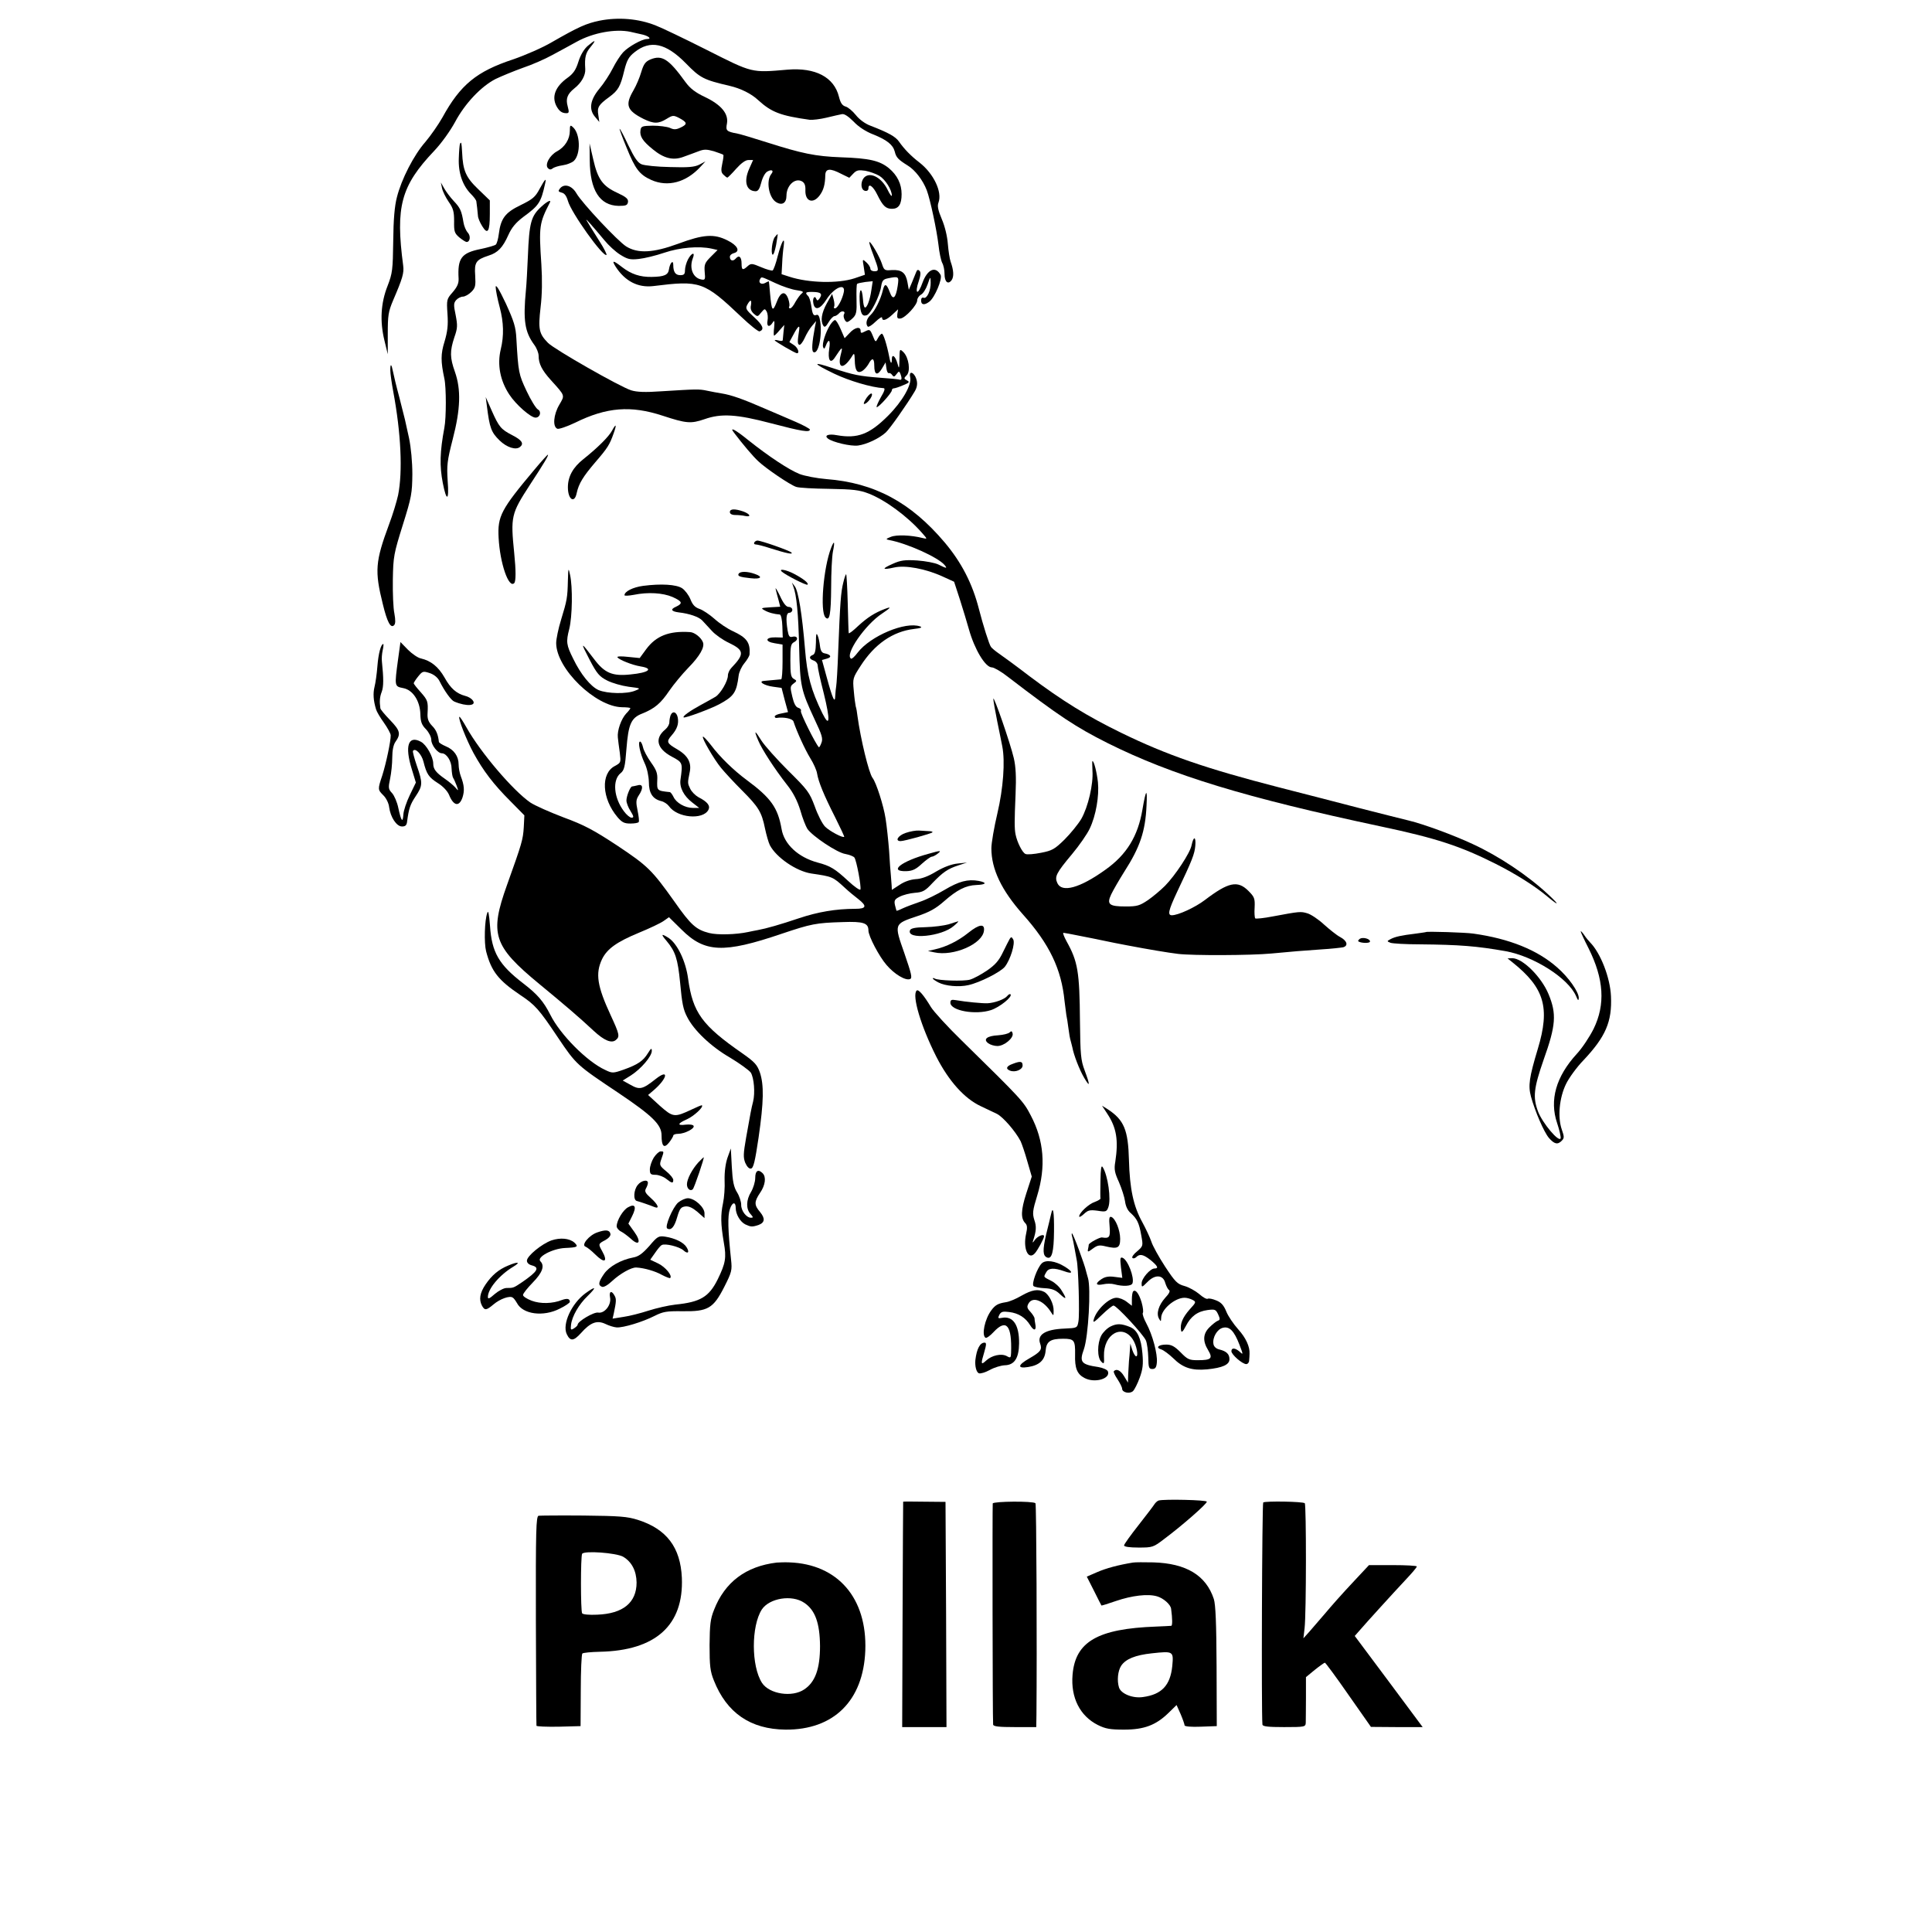<?xml version="1.0" standalone="no"?>
<!DOCTYPE svg PUBLIC "-//W3C//DTD SVG 20010904//EN"
 "http://www.w3.org/TR/2001/REC-SVG-20010904/DTD/svg10.dtd">
<svg version="1.0" xmlns="http://www.w3.org/2000/svg"
 width="990pt" height="990pt" viewBox="0 0 990 990"
 preserveAspectRatio="xMidYMid meet">
<g transform="translate(0,990) scale(0.1,-0.1)"
fill="#000000" stroke="none">
<path d="M3072 9794 c-68 -14 -108 -32 -244 -110 -47 -28 -137 -67 -198 -88
-188 -62 -271 -130 -363 -298 -21 -37 -60 -93 -87 -125 -60 -68 -123 -192
-146 -283 -12 -45 -18 -115 -19 -225 -2 -148 -4 -165 -29 -230 -35 -88 -40
-182 -16 -280 l17 -70 0 105 c0 93 3 113 27 170 49 114 57 141 52 179 -40 302
-12 408 159 588 37 39 82 102 107 148 50 94 133 182 207 220 29 14 92 40 139
57 48 16 116 46 152 66 36 19 92 50 125 68 85 47 199 67 275 51 8 -2 32 -7 53
-12 38 -7 61 -25 32 -25 -25 0 -95 -39 -122 -68 -14 -15 -38 -52 -53 -82 -15
-30 -46 -78 -69 -105 -48 -58 -55 -107 -20 -146 l20 -24 -5 35 c-7 40 1 53 56
93 46 34 57 53 77 136 13 52 23 70 52 93 81 65 161 48 264 -57 73 -75 91 -84
224 -115 56 -13 111 -40 146 -73 68 -62 114 -80 265 -101 14 -1 52 3 85 11 33
8 68 16 79 18 12 3 33 -11 60 -38 25 -27 64 -52 101 -66 70 -28 101 -53 110
-88 7 -30 18 -41 66 -71 38 -23 78 -75 98 -127 18 -48 51 -204 60 -280 4 -39
13 -80 19 -92 7 -12 12 -37 12 -57 0 -41 18 -56 36 -32 13 18 11 51 -5 96 -5
14 -11 54 -14 90 -3 39 -15 90 -31 127 -19 45 -24 68 -17 85 20 54 -24 147
-96 204 -46 35 -81 72 -106 108 -18 26 -54 46 -147 82 -27 10 -57 32 -75 55
-16 20 -40 40 -52 43 -17 5 -26 18 -34 50 -25 101 -121 151 -264 139 -186 -16
-177 -18 -413 101 -117 59 -234 115 -261 125 -89 36 -194 44 -289 25z"/>
<path d="M3012 9665 c-19 -16 -37 -46 -48 -81 -13 -42 -26 -61 -55 -82 -63
-45 -83 -96 -58 -145 14 -26 28 -37 51 -37 14 0 15 5 7 35 -11 39 -2 63 34 92
36 28 58 67 56 99 -4 61 2 83 27 113 31 38 26 40 -14 6z"/>
<path d="M3332 9595 c-25 -11 -34 -24 -46 -64 -8 -28 -26 -70 -40 -94 -44 -75
-34 -103 51 -146 53 -26 77 -26 119 0 31 19 35 19 63 5 43 -23 45 -32 10 -49
-25 -12 -36 -12 -57 -2 -15 6 -54 11 -87 11 -54 -1 -60 -3 -63 -23 -5 -31 11
-56 63 -98 57 -47 105 -59 159 -38 23 8 57 21 76 28 28 11 42 10 78 0 24 -8
46 -16 48 -18 3 -2 0 -23 -5 -46 -7 -33 -6 -45 6 -56 8 -8 17 -15 20 -15 3 0
23 20 45 45 26 29 48 45 63 45 l24 0 -20 -45 c-29 -65 -15 -114 33 -115 13 0
21 13 29 45 7 27 20 50 31 56 23 13 35 5 20 -13 -27 -34 -13 -119 24 -143 31
-20 54 -6 54 32 0 52 43 93 79 74 14 -8 19 -21 18 -46 -2 -58 40 -72 74 -25
19 26 27 54 28 103 1 34 25 36 82 6 l41 -20 20 21 c17 18 27 20 62 15 22 -4
55 -16 72 -26 31 -19 64 -72 64 -101 -1 -7 -11 7 -23 32 -28 56 -80 87 -112
66 -26 -17 -28 -69 -2 -74 10 -2 17 3 17 13 0 28 24 11 45 -32 29 -59 44 -73
76 -73 34 0 49 23 49 75 0 52 -22 97 -65 133 -48 39 -100 51 -246 56 -131 5
-199 19 -381 77 -69 22 -136 42 -148 44 -58 11 -62 15 -55 52 9 50 -29 96
-113 136 -49 23 -76 44 -100 77 -86 119 -120 140 -180 115z"/>
<path d="M2920 9230 c0 -43 -25 -83 -65 -105 -38 -20 -65 -69 -47 -87 8 -8 15
-8 24 -1 7 6 30 13 51 16 21 3 47 13 57 22 37 34 34 143 -6 175 -12 11 -14 7
-14 -20z"/>
<path d="M3211 9143 c44 -109 66 -138 126 -165 85 -38 179 -13 253 68 l25 27
-32 -17 c-25 -12 -56 -15 -150 -12 -65 1 -130 8 -145 14 -20 8 -37 33 -68 97
-22 47 -42 85 -45 85 -2 0 14 -44 36 -97z"/>
<path d="M2357 9163 c-2 -5 -5 -38 -6 -75 -3 -75 20 -140 63 -183 14 -14 27
-31 27 -38 1 -7 3 -21 4 -32 1 -11 3 -29 4 -40 0 -11 10 -35 22 -54 28 -46 39
-28 39 63 l0 69 -59 57 c-64 61 -79 96 -83 189 -3 52 -4 56 -11 44z"/>
<path d="M3022 9079 c1 -154 51 -232 148 -234 38 0 45 3 48 20 2 16 -10 26
-55 47 -74 34 -100 69 -123 171 l-19 82 1 -86z"/>
<path d="M2765 8932 c-22 -42 -36 -53 -97 -83 -79 -38 -102 -68 -112 -148 -3
-25 -10 -49 -15 -54 -5 -5 -40 -15 -78 -23 -99 -20 -119 -47 -113 -152 1 -24
-7 -42 -30 -69 -31 -35 -32 -38 -27 -112 4 -58 0 -90 -15 -141 -20 -64 -20
-101 -1 -190 10 -44 10 -202 0 -252 -23 -123 -25 -195 -8 -283 19 -98 33 -92
25 10 -5 81 -3 102 26 215 40 154 43 254 11 345 -26 73 -26 106 -3 176 17 48
17 61 7 114 -11 52 -11 62 3 78 8 9 24 17 34 17 10 0 30 11 43 24 21 21 23 31
20 84 -5 68 4 81 68 102 48 15 73 41 102 106 17 38 38 63 76 92 81 59 91 75
112 170 8 33 1 27 -28 -26z"/>
<path d="M2265 8936 c3 -16 19 -48 34 -70 24 -34 28 -51 28 -100 -1 -52 2 -61
26 -82 16 -13 33 -24 38 -24 18 0 22 31 6 48 -9 10 -19 33 -22 52 -10 60 -16
74 -50 110 -18 19 -40 49 -49 65 l-17 30 6 -29z"/>
<path d="M2870 8935 c-11 -14 -10 -17 8 -22 15 -3 25 -18 32 -42 16 -60 182
-292 198 -277 2 3 -13 34 -35 68 -83 132 -80 127 -45 88 17 -19 48 -56 69 -81
21 -26 57 -59 81 -74 37 -23 50 -27 95 -22 29 3 87 17 131 32 80 27 177 35
242 21 l31 -7 -34 -34 c-31 -31 -35 -40 -32 -78 4 -40 2 -43 -18 -39 -42 8
-62 58 -43 108 14 35 -6 30 -25 -6 -8 -16 -15 -40 -15 -55 0 -20 -5 -25 -24
-25 -25 0 -36 16 -36 53 0 28 -17 10 -22 -23 -4 -29 -24 -38 -89 -39 -59 -1
-104 14 -151 50 -46 36 -55 37 -33 2 48 -74 114 -108 192 -99 241 30 260 24
451 -157 45 -43 88 -77 94 -75 26 9 18 31 -27 72 -42 38 -46 45 -36 64 16 29
24 28 19 -3 -4 -16 1 -30 14 -42 19 -17 21 -17 38 5 18 21 19 22 29 5 5 -10 7
-31 4 -46 -6 -31 10 -37 27 -9 8 13 10 8 7 -25 -3 -24 -3 -43 0 -43 2 0 15 12
28 28 l24 27 -4 -35 c-2 -19 -4 -39 -4 -43 -1 -5 -10 -5 -21 -2 -11 3 -20 4
-20 1 0 -5 104 -66 114 -66 15 0 4 29 -16 42 l-23 15 20 37 c24 46 35 54 30
24 -9 -58 -9 -71 1 -75 5 -2 18 14 27 34 9 21 26 49 38 63 l21 25 -6 -30 c-15
-80 -18 -123 -8 -129 25 -15 46 82 35 157 -4 27 -10 37 -20 33 -15 -6 -20 3
-27 53 -3 18 -9 38 -15 44 -18 18 -13 22 26 21 40 -1 49 -10 32 -34 -8 -11
-12 -12 -16 -2 -8 21 -21 4 -15 -23 7 -38 35 -30 66 19 39 62 99 88 90 40 -7
-36 -32 -84 -45 -84 -6 0 -8 4 -5 8 3 5 2 22 -2 37 l-8 29 -27 -48 c-27 -49
-34 -90 -18 -115 6 -10 13 -6 27 18 10 17 24 31 30 31 6 0 17 7 24 15 12 15
35 11 25 -5 -7 -11 5 -40 16 -40 5 0 18 9 30 21 17 17 20 31 18 95 -1 41 0 76
3 79 2 3 21 7 42 10 l38 4 -7 -46 c-7 -51 -24 -95 -34 -88 -4 2 -8 21 -9 42
-5 65 -20 58 -17 -7 3 -66 12 -84 37 -75 21 8 66 99 73 146 5 31 10 38 36 43
55 11 56 10 49 -39 -10 -65 -25 -76 -41 -31 -16 43 -26 46 -35 9 -11 -47 -41
-107 -63 -127 -21 -19 -27 -46 -14 -60 4 -3 22 8 40 26 18 17 33 27 33 20 0
-20 22 -13 53 16 l29 27 -4 -25 c-2 -20 1 -24 17 -22 25 4 85 69 85 93 0 10 9
23 19 29 11 5 26 29 34 52 15 43 15 43 16 11 1 -42 -19 -85 -36 -79 -8 3 -13
-2 -13 -14 0 -23 17 -25 42 -6 28 21 68 117 58 137 -26 48 -68 29 -93 -40 -10
-29 -22 -49 -27 -46 -5 3 -2 26 7 51 11 33 12 49 5 56 -8 8 -13 6 -18 -8 -4
-10 -14 -35 -22 -54 l-15 -35 -7 39 c-9 49 -30 65 -81 62 -36 -3 -39 -1 -50
33 -12 36 -55 111 -64 111 -3 0 6 -30 20 -66 30 -80 30 -84 5 -84 -11 0 -20 6
-20 13 0 8 -9 22 -20 32 -21 19 -21 19 -14 -22 l6 -41 -53 -18 c-85 -28 -236
-24 -334 8 l-40 13 3 55 c1 30 5 71 8 90 7 54 -11 23 -31 -53 -9 -37 -21 -70
-26 -73 -5 -2 -31 5 -59 17 -47 20 -52 20 -69 5 -25 -23 -31 -20 -31 13 0 35
-13 46 -30 26 -14 -16 -30 -11 -30 9 0 8 9 16 21 19 34 9 18 40 -33 65 -69 35
-124 31 -253 -17 -128 -47 -206 -51 -266 -14 -43 27 -227 223 -255 272 -23 40
-62 52 -84 26z m1104 -486 c36 -17 85 -33 108 -36 33 -5 38 -8 26 -17 -8 -6
-22 -26 -32 -43 -9 -18 -21 -33 -27 -33 -6 0 -8 4 -5 9 3 5 1 23 -5 40 -16 44
-40 36 -60 -19 -20 -51 -25 -43 -33 45 -3 33 -5 61 -6 63 0 1 -9 -2 -19 -8
-21 -11 -37 2 -26 20 8 13 3 14 79 -21z"/>
<path d="M2775 8842 c-54 -49 -63 -82 -70 -255 -3 -67 -7 -145 -10 -173 -15
-156 -6 -214 42 -280 13 -17 23 -43 23 -57 0 -41 17 -74 63 -125 74 -82 72
-76 43 -126 -30 -51 -35 -113 -10 -123 8 -3 49 11 91 31 162 80 286 89 448 36
122 -40 145 -42 215 -18 85 30 163 26 341 -21 156 -41 199 -48 199 -32 0 4
-33 22 -72 39 -40 17 -113 49 -163 70 -108 47 -167 68 -217 76 -21 3 -55 10
-75 14 -41 9 -56 8 -234 -3 -84 -6 -126 -4 -155 5 -59 19 -392 209 -426 243
-46 47 -51 69 -38 182 8 65 9 142 4 220 -13 196 -11 211 44 318 8 16 -15 5
-43 -21z"/>
<path d="M3971 8686 c-14 -16 -22 -84 -12 -91 5 -2 12 20 18 50 5 30 9 55 8
55 -2 0 -8 -6 -14 -14z"/>
<path d="M2540 8429 c0 -14 9 -61 21 -105 20 -76 22 -144 5 -214 -19 -79 -3
-161 44 -232 34 -52 110 -118 134 -118 24 0 32 31 12 42 -10 6 -36 48 -58 95
-40 85 -42 94 -52 268 -3 59 -12 88 -54 180 -34 72 -52 101 -52 84z"/>
<path d="M4254 8235 c-23 -36 -43 -97 -36 -114 4 -11 7 -9 13 6 15 41 26 32
18 -15 -8 -55 5 -78 27 -47 41 62 44 63 32 17 -18 -73 15 -77 59 -6 10 17 12
14 13 -21 1 -53 12 -70 37 -57 10 6 25 22 33 36 19 36 30 32 30 -8 0 -47 16
-53 39 -15 l19 32 4 -29 c2 -16 7 -27 12 -26 5 2 13 -2 18 -10 7 -10 11 -10
22 5 12 16 14 16 20 1 9 -24 7 -34 -6 -29 -7 2 -49 6 -93 9 -115 9 -139 14
-249 50 -107 36 -103 25 9 -29 75 -36 192 -71 253 -74 9 -1 4 -16 -14 -46 -14
-25 -24 -48 -22 -51 7 -6 78 73 78 86 0 6 5 10 10 10 6 0 27 7 48 16 32 13 35
17 19 25 -16 9 -16 11 -1 26 21 21 11 90 -16 118 -20 19 -20 19 -21 -35 -1
-51 -2 -53 -10 -23 -11 39 -29 52 -29 22 0 -28 -7 -22 -13 11 -12 62 -30 120
-38 120 -4 0 -14 -10 -20 -22 -12 -23 -13 -23 -26 10 -15 36 -16 36 -44 22
-15 -8 -19 -7 -19 5 0 24 -30 18 -57 -12 l-25 -26 -20 46 c-11 26 -24 47 -29
47 -5 0 -16 -11 -25 -25z"/>
<path d="M2000 8003 c0 -17 7 -66 15 -109 40 -214 49 -411 25 -531 -7 -32 -27
-99 -46 -149 -71 -192 -75 -239 -32 -411 22 -91 40 -124 57 -107 8 7 8 26 2
60 -6 27 -9 105 -8 174 2 118 5 133 51 280 45 143 48 163 49 260 0 63 -7 137
-17 185 -10 44 -19 87 -21 95 -2 8 -15 60 -29 115 -15 55 -29 114 -32 130 -8
41 -14 45 -14 8z"/>
<path d="M4664 7967 c9 -38 -40 -124 -113 -197 -95 -95 -156 -119 -263 -100
-42 8 -66 -1 -46 -17 24 -19 118 -41 155 -36 44 6 108 36 142 67 20 18 108
143 148 210 16 26 16 51 3 77 -15 27 -33 24 -26 -4z"/>
<path d="M4441 7862 c-12 -18 -18 -32 -13 -32 15 0 44 38 40 51 -2 7 -14 -1
-27 -19z"/>
<path d="M2495 7819 c14 -112 22 -134 65 -176 37 -36 84 -51 105 -33 21 17 9
35 -40 60 -58 30 -68 42 -105 125 l-31 70 6 -46z"/>
<path d="M3136 7693 c-16 -30 -74 -88 -147 -146 -53 -42 -79 -89 -79 -144 0
-63 34 -85 45 -30 11 50 33 85 96 159 63 73 73 89 94 149 16 45 12 51 -9 12z"/>
<path d="M3761 7683 c47 -62 98 -122 124 -146 40 -38 164 -122 195 -132 14 -5
90 -9 170 -10 122 -2 154 -6 201 -24 85 -33 198 -116 273 -201 29 -33 29 -33
4 -27 -60 15 -134 18 -163 6 -26 -10 -27 -13 -10 -16 93 -17 252 -89 285 -128
16 -19 11 -19 -31 2 -18 9 -67 18 -109 21 -63 4 -85 1 -125 -17 -59 -26 -56
-33 7 -19 57 13 161 -6 250 -47 l57 -26 30 -92 c16 -51 37 -119 46 -152 29
-103 84 -195 118 -195 10 0 47 -21 80 -47 266 -204 350 -259 513 -341 331
-165 705 -279 1400 -427 284 -60 408 -101 589 -192 101 -51 200 -113 264 -167
61 -51 64 -45 5 10 -105 98 -253 197 -388 259 -96 45 -251 102 -326 120 -30 7
-143 36 -250 63 -107 28 -294 76 -415 107 -377 97 -576 166 -810 280 -172 84
-301 163 -471 291 -65 50 -135 101 -154 114 -19 13 -38 29 -42 35 -9 11 -41
113 -62 195 -33 129 -89 238 -175 340 -174 206 -360 306 -607 325 -49 4 -111
16 -137 26 -55 22 -159 91 -262 173 -69 56 -99 71 -74 39z"/>
<path d="M2739 7494 c-172 -205 -190 -239 -184 -350 7 -131 52 -261 80 -232 9
9 9 65 0 153 -19 189 -16 202 80 350 74 113 99 155 92 155 -2 0 -33 -34 -68
-76z"/>
<path d="M3740 7276 c0 -9 10 -15 28 -15 15 0 37 -2 50 -5 34 -7 26 10 -9 23
-44 15 -69 14 -69 -3z"/>
<path d="M3865 7120 c-3 -5 0 -10 8 -10 7 0 40 -8 73 -19 85 -27 121 -34 109
-22 -10 10 -155 61 -174 61 -5 0 -13 -4 -16 -10z"/>
<path d="M4259 7093 c-40 -102 -58 -328 -29 -357 21 -21 28 16 29 153 0 75 4
157 9 184 11 53 7 61 -9 20z"/>
<path d="M2910 6925 c-2 -86 -4 -100 -35 -201 -14 -45 -25 -99 -25 -119 0
-131 201 -326 337 -329 23 0 43 -2 43 -5 0 -3 -9 -15 -21 -27 -26 -28 -47 -88
-43 -123 1 -14 6 -49 10 -78 6 -50 6 -51 -25 -68 -74 -38 -67 -167 13 -262 23
-27 35 -33 66 -33 21 0 41 3 43 8 3 4 0 30 -6 59 -9 43 -8 55 6 77 25 37 22
60 -5 52 -13 -3 -26 -6 -29 -6 -9 0 -29 -49 -29 -72 0 -11 9 -36 21 -54 17
-28 18 -34 5 -34 -8 0 -26 15 -39 33 -52 69 -60 160 -17 195 19 15 23 33 30
124 10 128 24 160 82 182 64 26 94 52 138 117 22 32 66 85 96 116 60 61 86
107 76 132 -9 24 -43 51 -66 52 -107 7 -174 -19 -225 -88 l-33 -45 -60 6 c-34
4 -58 3 -54 -2 8 -13 76 -40 119 -47 68 -11 42 -32 -52 -41 -93 -10 -133 7
-187 79 -69 91 -72 91 -23 -3 38 -73 51 -87 90 -107 25 -13 74 -27 110 -32 63
-8 64 -8 34 -20 -42 -18 -143 -16 -188 3 -40 18 -91 80 -130 161 -35 70 -37
86 -20 152 16 64 18 216 4 278 -8 38 -9 36 -11 -30z"/>
<path d="M4006 6971 c20 -18 126 -72 132 -67 7 8 -21 30 -70 56 -38 20 -80 28
-62 11z"/>
<path d="M3785 6960 c-7 -12 5 -17 62 -23 52 -6 65 7 21 22 -39 14 -75 14 -83
1z"/>
<path d="M4321 6914 c-12 -48 -16 -98 -26 -354 -3 -86 -8 -165 -10 -175 -2
-11 -4 -33 -5 -50 -1 -43 -13 -18 -43 92 l-25 91 25 7 c27 7 21 21 -11 27 -14
2 -21 13 -24 36 -2 19 -7 44 -12 55 -7 17 -9 7 -9 -36 -1 -42 -5 -59 -16 -63
-21 -8 -19 -21 5 -29 11 -4 20 -15 20 -26 0 -11 14 -75 31 -141 34 -138 32
-181 -7 -103 -58 119 -78 193 -89 330 -15 180 -34 295 -52 320 l-15 20 7 -20
c17 -44 26 -139 30 -311 5 -202 9 -219 80 -372 37 -78 43 -97 34 -119 -5 -14
-11 -24 -13 -22 -18 19 -96 176 -92 185 3 7 -3 14 -13 17 -13 3 -23 22 -31 57
-12 49 -11 54 6 67 18 13 18 15 2 24 -15 8 -18 24 -18 94 0 74 2 86 20 95 24
13 16 34 -10 27 -14 -4 -19 3 -24 32 -10 62 -7 91 9 91 8 0 15 7 15 15 0 8 -8
15 -19 15 -12 0 -27 18 -45 58 -15 31 -25 46 -21 32 3 -14 10 -39 15 -57 l8
-32 -52 -3 c-46 -3 -49 -4 -29 -15 20 -12 51 -20 79 -22 6 -1 12 -26 13 -60
l2 -58 -37 1 c-53 1 -56 -22 -5 -30 l41 -7 0 -88 c0 -49 -3 -89 -7 -90 -10 -1
-62 -6 -87 -8 -34 -2 -1 -24 46 -30 l43 -6 16 -62 17 -62 -34 -7 c-19 -3 -34
-10 -34 -15 0 -5 3 -8 8 -8 38 6 83 -3 88 -18 16 -50 59 -144 86 -188 17 -27
33 -63 35 -79 7 -42 34 -109 92 -223 27 -54 48 -99 47 -101 -7 -7 -75 29 -98
52 -14 14 -38 61 -53 104 -27 72 -36 84 -136 183 -59 59 -121 128 -138 155
-34 55 -39 54 -15 -2 19 -45 83 -144 148 -227 31 -39 52 -81 67 -129 11 -40
28 -82 36 -95 25 -37 153 -123 195 -129 21 -4 41 -12 46 -18 11 -14 36 -149
31 -164 -2 -6 -31 14 -63 44 -67 62 -91 77 -156 94 -100 27 -172 94 -185 172
-19 109 -54 159 -180 252 -66 49 -136 117 -181 177 -21 27 -40 47 -42 44 -7
-6 56 -115 93 -160 18 -22 66 -74 107 -115 85 -85 101 -111 118 -195 7 -33 18
-72 25 -86 33 -63 135 -133 212 -145 109 -16 110 -16 173 -74 19 -18 50 -43
68 -57 46 -36 42 -50 -15 -50 -100 0 -192 -16 -288 -48 -98 -33 -168 -53 -212
-61 -13 -2 -35 -7 -50 -10 -61 -13 -156 -16 -199 -5 -67 17 -94 41 -178 161
-116 163 -137 183 -293 287 -120 79 -168 105 -274 144 -71 27 -148 61 -172 77
-89 62 -254 255 -327 385 -18 32 -34 56 -36 54 -8 -7 36 -118 72 -185 51 -93
103 -161 189 -247 l72 -73 -3 -60 c-4 -65 -9 -82 -86 -297 -90 -251 -71 -312
164 -506 131 -108 204 -170 281 -242 53 -49 91 -65 113 -46 21 17 18 30 -26
125 -70 151 -80 215 -45 289 26 53 75 88 188 135 56 23 113 50 128 61 l27 19
64 -63 c119 -119 216 -123 513 -22 152 51 176 56 313 60 107 4 132 -5 132 -43
0 -29 56 -135 93 -177 40 -47 97 -81 120 -72 13 5 8 25 -29 133 -53 151 -54
149 68 190 60 20 93 38 136 76 66 58 111 81 165 83 51 2 57 12 12 21 -56 10
-101 -2 -175 -46 -37 -22 -93 -50 -126 -61 -32 -11 -72 -26 -89 -34 -16 -8
-30 -13 -31 -12 -1 1 -4 14 -8 29 -5 23 -2 30 24 43 17 9 52 18 78 20 41 3 53
10 90 50 53 55 78 73 134 91 l43 14 -48 -5 c-31 -3 -71 -18 -110 -41 -41 -25
-76 -38 -105 -39 -26 -2 -57 -12 -82 -29 l-40 -26 -1 22 c-1 13 -3 37 -4 53
-2 17 -6 73 -9 125 -4 52 -12 127 -18 165 -10 66 -48 185 -67 209 -19 25 -61
199 -77 316 -2 19 -6 42 -9 50 -2 8 -7 44 -10 80 -6 64 -5 66 35 128 72 112
165 176 273 189 36 4 45 8 32 13 -75 27 -255 -49 -320 -134 -15 -20 -30 -34
-34 -31 -34 20 72 174 159 231 46 31 50 37 15 24 -53 -20 -90 -44 -137 -87
-26 -25 -48 -42 -49 -37 -1 5 -3 74 -5 153 -2 80 -6 146 -8 148 -2 2 -9 -17
-15 -43z"/>
<path d="M3296 6898 c-53 -7 -96 -29 -96 -48 0 -4 21 -3 48 2 73 15 149 10
198 -11 51 -23 54 -33 18 -50 -30 -13 -25 -24 14 -29 54 -6 103 -23 120 -41 9
-10 32 -34 50 -54 18 -20 57 -47 87 -61 79 -38 81 -57 13 -128 -10 -10 -18
-28 -18 -39 0 -29 -37 -92 -63 -109 -12 -7 -47 -27 -77 -43 -55 -30 -93 -57
-87 -63 5 -6 139 44 182 67 76 41 89 60 100 147 2 18 15 46 29 63 14 17 27 38
27 47 4 60 -15 85 -86 118 -27 12 -70 41 -94 63 -25 22 -59 45 -77 51 -23 8
-35 21 -46 49 -9 22 -28 47 -43 57 -30 19 -106 24 -199 12z"/>
<path d="M2040 6523 c-19 -141 -19 -140 26 -149 49 -9 86 -65 88 -133 1 -40 7
-56 29 -78 15 -16 27 -40 27 -54 0 -27 33 -69 54 -69 24 0 50 -40 50 -78 1
-20 4 -42 8 -48 4 -6 12 -24 18 -40 10 -28 10 -29 -7 -9 -10 11 -34 31 -53 44
-46 32 -60 50 -60 78 0 35 -35 97 -63 112 -65 35 -84 -21 -47 -140 l21 -69
-31 -64 c-17 -35 -32 -80 -33 -99 -3 -46 -11 -36 -26 33 -6 30 -21 64 -32 76
-19 20 -20 27 -10 74 6 28 11 77 11 108 0 36 6 66 16 80 29 41 25 58 -27 112
-27 28 -50 55 -50 61 -5 36 -3 58 7 84 10 26 10 69 1 155 -2 14 0 40 4 58 4
17 5 32 3 32 -12 0 -25 -49 -30 -112 -3 -40 -10 -89 -15 -108 -8 -33 -6 -69 8
-115 3 -11 21 -42 40 -68 19 -27 35 -56 35 -65 1 -27 -23 -142 -43 -205 -24
-72 -24 -73 6 -103 14 -14 27 -40 29 -60 7 -52 38 -99 66 -99 17 0 24 6 26 25
9 68 16 88 44 130 36 54 37 67 6 156 -13 38 -22 72 -20 76 11 18 44 -15 54
-55 16 -64 27 -80 74 -110 26 -16 49 -41 57 -60 23 -57 52 -63 69 -13 11 35 9
62 -9 109 -6 16 -11 43 -11 60 0 42 -24 76 -66 93 -19 8 -34 18 -35 22 -4 37
-13 61 -35 83 -19 20 -25 36 -23 65 3 60 1 66 -36 108 -19 21 -35 41 -35 45 0
3 10 19 23 35 22 27 25 28 59 17 21 -7 40 -22 49 -39 27 -54 61 -101 77 -107
64 -27 118 -22 93 8 -6 8 -23 18 -37 21 -45 12 -75 38 -106 94 -32 56 -70 86
-121 98 -16 3 -46 24 -67 45 l-38 39 -12 -87z"/>
<path d="M5090 6319 c0 -9 9 -61 20 -115 11 -55 23 -112 26 -129 15 -77 5
-214 -25 -342 -17 -72 -31 -153 -31 -180 0 -107 52 -215 161 -338 137 -153
198 -281 214 -445 3 -25 7 -56 9 -70 3 -14 8 -45 11 -70 3 -25 8 -53 11 -62 3
-9 6 -25 9 -35 7 -39 36 -114 60 -155 31 -53 32 -41 3 37 -20 53 -22 81 -24
250 -2 257 -11 308 -69 412 -13 24 -20 43 -16 43 5 0 73 -13 152 -29 79 -17
158 -32 174 -35 110 -21 212 -38 262 -44 74 -9 374 -8 478 2 119 11 151 14
255 21 52 3 103 9 113 11 27 8 20 33 -15 52 -18 9 -55 39 -84 65 -28 26 -67
52 -85 57 -34 10 -38 10 -177 -16 -46 -9 -86 -13 -90 -10 -3 4 -5 29 -3 56 2
46 -1 54 -32 85 -55 55 -102 45 -223 -47 -50 -38 -137 -78 -169 -78 -23 0 -18
24 26 118 79 166 90 195 94 238 4 49 -9 51 -19 3 -7 -39 -84 -155 -136 -208
-22 -22 -61 -55 -87 -73 -43 -29 -56 -33 -115 -33 -85 0 -98 11 -74 62 10 21
40 73 67 116 81 126 108 207 114 338 5 94 -3 86 -21 -20 -23 -136 -81 -231
-190 -308 -131 -94 -223 -119 -246 -68 -15 33 -6 51 76 149 36 43 77 102 90
130 32 67 49 167 42 238 -6 52 -20 108 -28 108 -2 0 -1 -23 0 -50 5 -68 -22
-184 -57 -246 -16 -27 -55 -75 -86 -106 -51 -50 -64 -57 -121 -68 -35 -7 -71
-10 -79 -6 -16 6 -43 60 -51 100 -6 30 -6 68 0 206 4 89 1 142 -9 185 -18 77
-104 325 -105 304z"/>
<path d="M3436 6234 c-3 -9 -6 -24 -6 -35 0 -11 -9 -27 -21 -37 -56 -46 -43
-98 33 -139 57 -30 57 -32 45 -118 -6 -40 17 -84 60 -117 l36 -28 -32 0 c-41
0 -86 26 -100 57 -6 12 -14 23 -18 24 -67 7 -67 7 -65 62 2 34 -4 51 -32 90
-19 27 -38 62 -41 78 -4 16 -10 29 -15 29 -13 0 0 -61 23 -110 13 -27 21 -66
22 -97 0 -57 19 -87 63 -98 14 -3 32 -15 40 -26 42 -60 174 -72 202 -19 11 21
-4 41 -51 65 -16 9 -35 28 -42 43 -14 29 -14 29 -3 84 11 50 -9 86 -63 118
-54 31 -58 39 -30 71 29 33 38 60 32 92 -6 30 -27 36 -37 11z"/>
<path d="M4641 5632 c-39 -13 -57 -42 -26 -42 19 0 156 38 163 45 3 3 -6 6
-19 6 -13 1 -36 2 -50 3 -15 1 -45 -4 -68 -12z"/>
<path d="M4758 5525 c-140 -38 -208 -92 -113 -89 31 1 49 10 79 38 22 20 45
36 50 36 6 0 20 7 30 15 23 18 17 18 -46 0z"/>
<path d="M2497 5222 c-14 -37 -17 -154 -6 -197 27 -103 63 -148 174 -223 78
-52 96 -72 195 -220 93 -138 96 -140 307 -281 177 -119 223 -164 223 -219 0
-57 13 -69 39 -36 11 14 21 31 21 35 0 5 11 9 25 9 34 0 87 28 79 41 -3 6 -21
8 -40 6 -46 -6 -43 6 7 28 35 16 85 62 76 71 -1 2 -25 -8 -52 -21 -89 -42 -96
-41 -164 19 l-60 55 27 23 c72 61 83 115 12 59 -67 -53 -82 -57 -129 -30 l-40
22 43 27 c51 33 106 97 106 125 0 16 -4 14 -20 -12 -24 -39 -51 -58 -124 -84
-54 -19 -59 -19 -94 -2 -93 42 -231 181 -282 283 -35 69 -66 105 -139 161
-125 96 -161 159 -170 294 -5 63 -9 83 -14 67z"/>
<path d="M4862 5164 c-24 -7 -78 -14 -119 -15 -55 -1 -76 -6 -80 -16 -19 -50
163 -32 224 22 16 13 26 24 23 24 -3 -1 -25 -7 -48 -15z"/>
<path d="M4963 5121 c-52 -42 -114 -73 -173 -86 l-35 -8 32 -7 c99 -22 248 43
255 111 5 37 -24 34 -79 -10z"/>
<path d="M7307 5124 c-1 -1 -24 -4 -52 -8 -75 -9 -106 -16 -129 -28 -20 -11
-20 -11 -1 -19 11 -4 79 -8 150 -8 206 -2 292 -9 440 -35 144 -26 321 -138
361 -230 10 -24 13 -26 14 -10 0 31 -51 105 -111 157 -101 89 -244 147 -429
173 -40 6 -238 12 -243 8z"/>
<path d="M8100 5127 c0 -4 18 -43 40 -86 79 -158 87 -288 26 -413 -20 -40 -58
-98 -86 -128 -107 -117 -141 -237 -101 -355 12 -36 20 -71 18 -78 -8 -23 -94
79 -116 138 -27 73 -22 118 29 265 63 176 67 235 25 336 -37 89 -133 184 -186
184 l-24 -1 25 -20 c164 -131 194 -232 130 -444 -44 -146 -50 -188 -35 -244
21 -76 66 -181 92 -212 28 -32 45 -36 66 -14 13 13 13 20 0 57 -22 63 -13 163
22 234 15 31 55 86 89 121 114 121 147 198 141 328 -4 95 -53 221 -107 276 -8
8 -22 25 -31 39 -9 13 -17 21 -17 17z"/>
<path d="M3416 5078 c45 -54 57 -91 69 -213 10 -108 16 -138 36 -176 34 -68
122 -152 219 -208 50 -30 98 -65 107 -77 17 -27 23 -105 12 -149 -9 -35 -13
-56 -36 -186 -14 -81 -15 -100 -4 -128 9 -20 20 -31 29 -29 13 2 21 37 39 158
27 186 28 270 7 334 -14 40 -27 54 -88 97 -209 145 -256 210 -280 384 -12 90
-55 179 -100 209 -38 24 -41 20 -10 -16z"/>
<path d="M5174 5089 c-5 -8 -20 -39 -35 -69 -20 -42 -39 -64 -81 -93 -31 -21
-70 -42 -88 -47 -32 -9 -164 -5 -181 6 -5 3 -9 3 -9 0 0 -3 13 -12 28 -20 36
-19 106 -25 154 -14 59 13 165 67 187 94 29 37 54 120 43 140 -8 14 -11 14
-18 3z"/>
<path d="M6969 5090 c-7 -5 -11 -11 -9 -13 10 -10 59 -12 60 -2 2 14 -35 24
-51 15z"/>
<path d="M4697 4824 c-25 -25 22 -183 101 -339 64 -125 144 -214 227 -253 28
-13 65 -31 84 -40 31 -16 94 -88 121 -140 6 -13 22 -59 34 -102 l23 -79 -28
-86 c-28 -87 -29 -129 -5 -153 10 -10 11 -24 4 -54 -17 -76 11 -138 45 -100
15 17 47 76 47 87 0 14 -31 2 -46 -17 -12 -18 -15 -18 -10 -5 16 49 18 72 6
106 -10 33 -9 47 15 125 45 148 35 281 -33 410 -38 73 -44 80 -353 383 -74 72
-145 150 -159 173 -36 60 -64 93 -73 84z"/>
<path d="M5161 4796 c-14 -17 -64 -35 -101 -37 -25 -1 -111 7 -162 16 -22 4
-28 1 -28 -13 0 -41 128 -64 208 -38 45 15 112 69 100 81 -3 3 -11 -1 -17 -9z"/>
<path d="M5174 4610 c-7 -7 -33 -13 -59 -15 -57 -3 -79 -20 -51 -41 11 -8 32
-14 47 -14 34 0 83 40 78 64 -3 13 -7 14 -15 6z"/>
<path d="M5188 4448 c-31 -11 -36 -25 -13 -34 27 -11 65 5 65 26 0 22 -11 24
-52 8z"/>
<path d="M5674 4193 c47 -71 58 -135 41 -246 -7 -39 -3 -57 19 -105 14 -33 28
-76 31 -98 3 -24 13 -47 29 -60 32 -29 43 -50 54 -114 10 -54 10 -55 -21 -82
-18 -14 -29 -30 -24 -34 4 -4 13 -2 19 4 18 18 36 15 74 -15 36 -30 43 -43 20
-43 -22 0 -66 -51 -66 -76 0 -22 1 -22 30 7 39 40 80 37 91 -5 5 -16 13 -32
19 -36 8 -5 1 -19 -19 -40 -34 -38 -47 -81 -32 -107 10 -17 10 -16 11 3 0 44
70 104 120 104 12 0 30 -5 41 -11 19 -10 19 -12 -15 -49 -36 -41 -50 -74 -44
-107 2 -13 9 -8 24 21 26 51 60 76 112 83 38 5 42 3 54 -22 11 -24 10 -29 -2
-33 -8 -3 -27 -18 -42 -33 -34 -33 -36 -71 -7 -118 25 -42 16 -51 -54 -51 -43
0 -52 4 -87 40 -31 31 -47 40 -74 40 -41 0 -56 -16 -25 -25 12 -4 39 -24 61
-45 49 -49 95 -64 173 -57 80 8 115 24 115 52 0 26 -15 41 -52 50 -17 4 -28
15 -30 28 -6 33 19 76 48 83 34 9 58 -16 85 -86 20 -52 20 -54 2 -37 -24 21
-43 22 -43 3 0 -17 56 -66 76 -66 8 0 15 9 15 20 1 11 2 26 2 33 2 36 -19 82
-58 125 -24 27 -52 68 -61 91 -13 32 -26 47 -51 57 -19 8 -38 12 -44 9 -5 -4
-25 7 -44 24 -19 16 -53 35 -75 41 -37 10 -48 21 -100 100 -32 49 -64 107 -70
127 -7 21 -28 66 -47 101 -45 81 -64 170 -68 317 -4 155 -25 206 -109 261
l-29 18 27 -41z"/>
<path d="M3728 3968 c-10 -29 -16 -72 -15 -115 2 -37 -2 -90 -8 -118 -13 -61
-12 -107 4 -202 14 -78 9 -106 -31 -188 -45 -91 -89 -117 -217 -130 -36 -4
-97 -18 -138 -31 -40 -13 -98 -28 -128 -32 l-56 -9 6 26 c13 62 14 75 4 92
-15 28 -29 23 -23 -9 8 -38 -28 -84 -61 -78 -22 4 -105 -45 -105 -62 0 -4 -8
-12 -19 -19 -16 -10 -18 -8 -15 18 5 44 40 105 86 149 47 46 42 52 -12 13 -71
-52 -120 -158 -96 -209 18 -38 35 -37 73 5 49 55 82 67 125 47 18 -9 44 -17
58 -18 34 -2 133 28 194 59 44 22 61 25 143 24 130 -2 158 14 214 124 39 77
41 86 35 141 -16 151 -18 223 -6 258 12 37 30 40 30 6 0 -32 23 -71 49 -84 28
-13 35 -14 68 -3 32 12 35 33 8 66 -31 36 -31 53 0 99 27 39 32 81 13 100 -23
23 -38 13 -38 -24 0 -20 -10 -52 -21 -71 -26 -42 -27 -88 -3 -114 14 -16 15
-19 2 -19 -23 0 -51 36 -50 67 0 15 -9 44 -21 63 -17 27 -23 57 -27 130 l-5
95 -17 -47z"/>
<path d="M3350 3968 c-11 -18 -20 -45 -20 -60 0 -24 4 -28 29 -28 15 0 40 -9
54 -20 30 -24 37 -25 37 -6 0 8 -16 28 -36 44 -35 29 -36 32 -25 63 14 40 14
39 -4 39 -8 0 -24 -15 -35 -32z"/>
<path d="M3578 3943 c-31 -34 -58 -85 -58 -112 0 -23 18 -37 30 -25 8 8 61
164 56 164 -1 0 -14 -12 -28 -27z"/>
<path d="M5639 3850 c-1 -47 -1 -88 0 -92 0 -3 -13 -11 -29 -17 -31 -10 -80
-56 -80 -74 0 -6 11 0 24 12 21 20 31 22 70 17 42 -7 47 -5 55 17 16 40 -2
166 -29 207 -7 11 -10 -10 -11 -70z"/>
<path d="M3268 3828 c-21 -25 -24 -77 -5 -82 16 -4 68 -22 90 -31 29 -12 19
13 -18 46 -28 25 -33 34 -25 49 6 10 10 23 10 29 0 19 -34 12 -52 -11z"/>
<path d="M3475 3738 c-28 -25 -70 -124 -56 -133 20 -12 37 8 51 58 13 44 19
52 42 55 18 2 37 -7 62 -28 l36 -32 0 25 c0 31 -51 77 -85 77 -13 0 -35 -10
-50 -22z"/>
<path d="M3219 3714 c-26 -13 -59 -68 -59 -98 0 -8 10 -21 23 -27 12 -6 34
-23 50 -37 43 -40 54 -15 17 36 l-30 42 19 38 c24 48 16 66 -20 46z"/>
<path d="M5386 3679 c-3 -13 -14 -60 -25 -103 -19 -83 -18 -111 5 -120 24 -9
34 29 35 134 1 100 -5 135 -15 89z"/>
<path d="M5686 3614 c4 -54 -1 -61 -39 -55 -11 2 -67 -28 -68 -37 0 -4 -2 -15
-4 -24 -3 -15 1 -14 25 4 24 18 35 19 67 11 60 -14 73 -8 73 39 0 44 -24 104
-45 112 -11 4 -13 -7 -9 -50z"/>
<path d="M3061 3585 c-42 -14 -84 -65 -61 -73 8 -3 30 -20 49 -39 49 -49 68
-40 36 17 -20 35 -19 37 16 55 18 10 29 23 27 32 -4 21 -24 23 -67 8z"/>
<path d="M5494 3563 c3 -10 8 -36 12 -58 4 -22 9 -49 11 -60 9 -36 16 -284 9
-317 -6 -33 -6 -33 -72 -36 -97 -4 -141 -31 -124 -77 11 -31 3 -42 -56 -76
-60 -34 -62 -53 -6 -44 58 9 86 35 90 84 4 47 24 61 90 61 57 0 62 -8 61 -81
-2 -70 10 -100 48 -120 52 -28 135 -4 120 34 -3 8 -25 18 -49 22 -88 13 -98
25 -74 91 23 65 37 314 21 365 -3 9 -7 26 -10 36 -6 30 -66 193 -72 193 -2 0
-2 -8 1 -17z"/>
<path d="M3327 3515 c-36 -40 -55 -54 -84 -59 -62 -12 -122 -46 -148 -84 -29
-42 -31 -58 -10 -66 9 -3 30 9 52 30 41 38 98 70 123 69 41 -2 99 -19 132 -38
21 -11 40 -18 42 -16 13 12 -24 56 -60 74 l-42 20 24 34 c13 19 28 38 35 41
16 10 90 -8 111 -27 23 -21 33 -11 16 16 -15 25 -59 46 -109 54 -34 5 -40 2
-82 -48z"/>
<path d="M2826 3544 c-50 -18 -126 -80 -126 -104 0 -11 10 -20 25 -24 42 -11
30 -31 -48 -85 -46 -31 -46 -31 -82 -31 -13 0 -40 -14 -60 -31 -27 -24 -35
-27 -35 -15 0 42 60 113 130 155 40 24 26 28 -26 6 -49 -20 -84 -50 -116 -97
-29 -43 -35 -77 -18 -109 14 -25 22 -24 59 7 33 28 83 46 98 35 6 -3 15 -16
22 -28 30 -58 135 -72 219 -29 29 14 52 30 52 35 0 16 -13 19 -39 10 -50 -20
-112 -21 -157 -4 -24 9 -44 22 -44 29 0 8 23 36 50 64 50 51 62 86 39 109 -21
21 62 65 126 68 65 3 71 6 48 28 -26 22 -72 26 -117 11z"/>
<path d="M5744 3406 l7 -54 -40 5 c-28 4 -48 1 -66 -11 -35 -23 -31 -35 8 -27
17 4 43 4 57 0 44 -12 88 -10 93 5 11 29 -24 121 -51 131 -12 4 -13 -3 -8 -49z"/>
<path d="M5338 3426 c-23 -23 -53 -105 -42 -116 5 -5 31 -10 57 -11 37 -2 56
-9 78 -30 34 -32 37 -26 9 18 -10 18 -34 40 -52 49 -43 22 -41 19 -28 43 12
24 39 26 93 7 46 -17 48 -4 2 24 -47 29 -97 36 -117 16z"/>
<path d="M5235 3261 c-27 -16 -64 -32 -82 -34 -38 -6 -53 -14 -73 -41 -34 -45
-51 -128 -30 -141 5 -3 24 10 42 30 65 69 94 34 89 -108 -1 -25 -3 -27 -22
-16 -28 15 -77 4 -106 -23 -27 -25 -28 -18 -9 45 11 38 11 47 1 47 -23 0 -40
-31 -47 -89 -3 -31 5 -63 18 -68 9 -3 34 5 56 17 23 13 57 23 76 24 50 1 73
36 74 112 1 95 -31 142 -88 131 -20 -4 -22 -2 -13 16 9 16 18 18 50 14 49 -6
84 -29 108 -68 19 -31 33 -28 26 7 -2 10 -4 24 -4 30 -1 5 -10 20 -21 32 -17
18 -19 26 -10 42 21 39 79 16 117 -46 11 -18 12 -17 12 9 1 35 -23 83 -48 97
-32 16 -63 11 -116 -19z"/>
<path d="M5807 3283 c-4 -3 -7 -22 -7 -40 l0 -34 -26 20 c-15 12 -38 21 -53
21 -38 0 -102 -61 -116 -110 -6 -21 0 -18 42 23 27 26 53 47 59 47 16 0 154
-150 166 -179 6 -15 11 -53 12 -86 1 -53 3 -60 21 -60 15 0 21 8 23 34 4 43
-22 141 -54 200 -13 24 -21 48 -18 53 4 5 1 29 -6 54 -13 44 -31 69 -43 57z"/>
<path d="M5691 3103 c-18 -9 -39 -30 -48 -47 -21 -40 -21 -113 0 -133 14 -15
16 -12 14 28 -3 113 94 168 148 85 19 -29 30 -86 17 -86 -5 0 -14 15 -20 33
l-10 32 -2 -30 c-1 -16 -3 -43 -5 -60 -1 -16 -3 -48 -4 -70 l-1 -40 -20 33
c-18 30 -39 40 -52 26 -4 -3 5 -22 18 -41 13 -20 24 -42 24 -49 0 -20 40 -28
56 -12 8 8 23 38 34 68 16 44 19 69 14 125 -7 79 -26 119 -63 135 -45 18 -67
19 -100 3z"/>
<path d="M5937 2211 c-6 -2 -15 -10 -20 -17 -4 -7 -41 -56 -82 -108 -41 -52
-75 -99 -75 -105 0 -7 28 -11 74 -11 72 0 76 1 133 45 86 64 217 178 217 190
1 9 -220 14 -247 6z"/>
<path d="M4628 2205 c0 0 -2 -260 -3 -577 l-2 -578 114 0 113 0 -2 577 -3 577
-107 1 c-60 1 -109 1 -110 0z"/>
<path d="M5087 2196 c-2 -10 -1 -1100 2 -1133 1 -10 30 -13 111 -13 l110 0 1
63 c3 346 0 1079 -5 1084 -12 12 -215 10 -219 -1z"/>
<path d="M6473 2201 c-6 -5 -10 -1077 -4 -1138 1 -10 30 -13 111 -13 107 0
110 1 111 23 0 12 1 70 1 128 l0 105 45 37 c25 20 49 37 52 37 3 0 58 -74 121
-165 l115 -164 132 -1 133 0 -174 234 -174 233 22 25 c36 42 178 198 238 262
32 34 58 64 58 69 0 4 -55 7 -123 7 l-122 0 -86 -92 c-48 -51 -111 -122 -140
-157 -30 -35 -67 -78 -82 -95 l-28 -31 6 52 c9 73 9 632 1 640 -8 9 -202 12
-213 4z"/>
<path d="M2760 2133 c-13 -3 -15 -70 -14 -536 1 -292 2 -536 3 -540 0 -4 52
-6 114 -5 l112 3 1 183 c0 100 4 185 8 189 4 4 44 8 90 9 286 6 430 136 420
379 -7 156 -78 250 -226 297 -54 17 -93 20 -278 22 -118 1 -222 0 -230 -1z
m433 -210 c44 -26 68 -72 69 -132 0 -103 -69 -160 -202 -165 -40 -2 -73 1 -77
7 -8 13 -8 292 0 305 11 17 174 5 210 -15z"/>
<path d="M3980 1893 c-158 -19 -266 -100 -321 -242 -19 -47 -22 -76 -23 -181
0 -106 3 -134 22 -181 66 -167 188 -250 367 -252 247 -2 399 148 409 405 10
268 -140 443 -389 452 -22 1 -51 0 -65 -1z m141 -206 c56 -37 80 -104 81 -222
0 -117 -25 -185 -81 -222 -62 -42 -178 -24 -216 33 -56 86 -56 292 -1 377 39
58 154 77 217 34z"/>
<path d="M5805 1893 c-74 -12 -137 -29 -183 -49 l-53 -23 37 -73 c20 -40 37
-74 38 -75 1 -1 34 9 74 23 82 28 164 38 211 24 32 -9 70 -42 72 -64 7 -51 7
-86 1 -87 -4 -1 -40 -2 -79 -4 -298 -11 -413 -77 -427 -247 -10 -117 38 -211
129 -257 40 -20 64 -24 135 -24 103 0 163 23 227 85 l42 41 21 -47 c11 -26 20
-52 20 -57 0 -6 35 -9 82 -7 l83 3 -1 306 c-1 221 -5 316 -14 345 -40 122
-142 183 -310 188 -47 1 -94 1 -105 -1z m202 -530 c-10 -99 -54 -146 -150
-159 -53 -8 -113 17 -123 49 -11 35 -6 85 11 111 23 35 73 55 157 64 111 12
112 11 105 -65z"/>
</g>
</svg>
